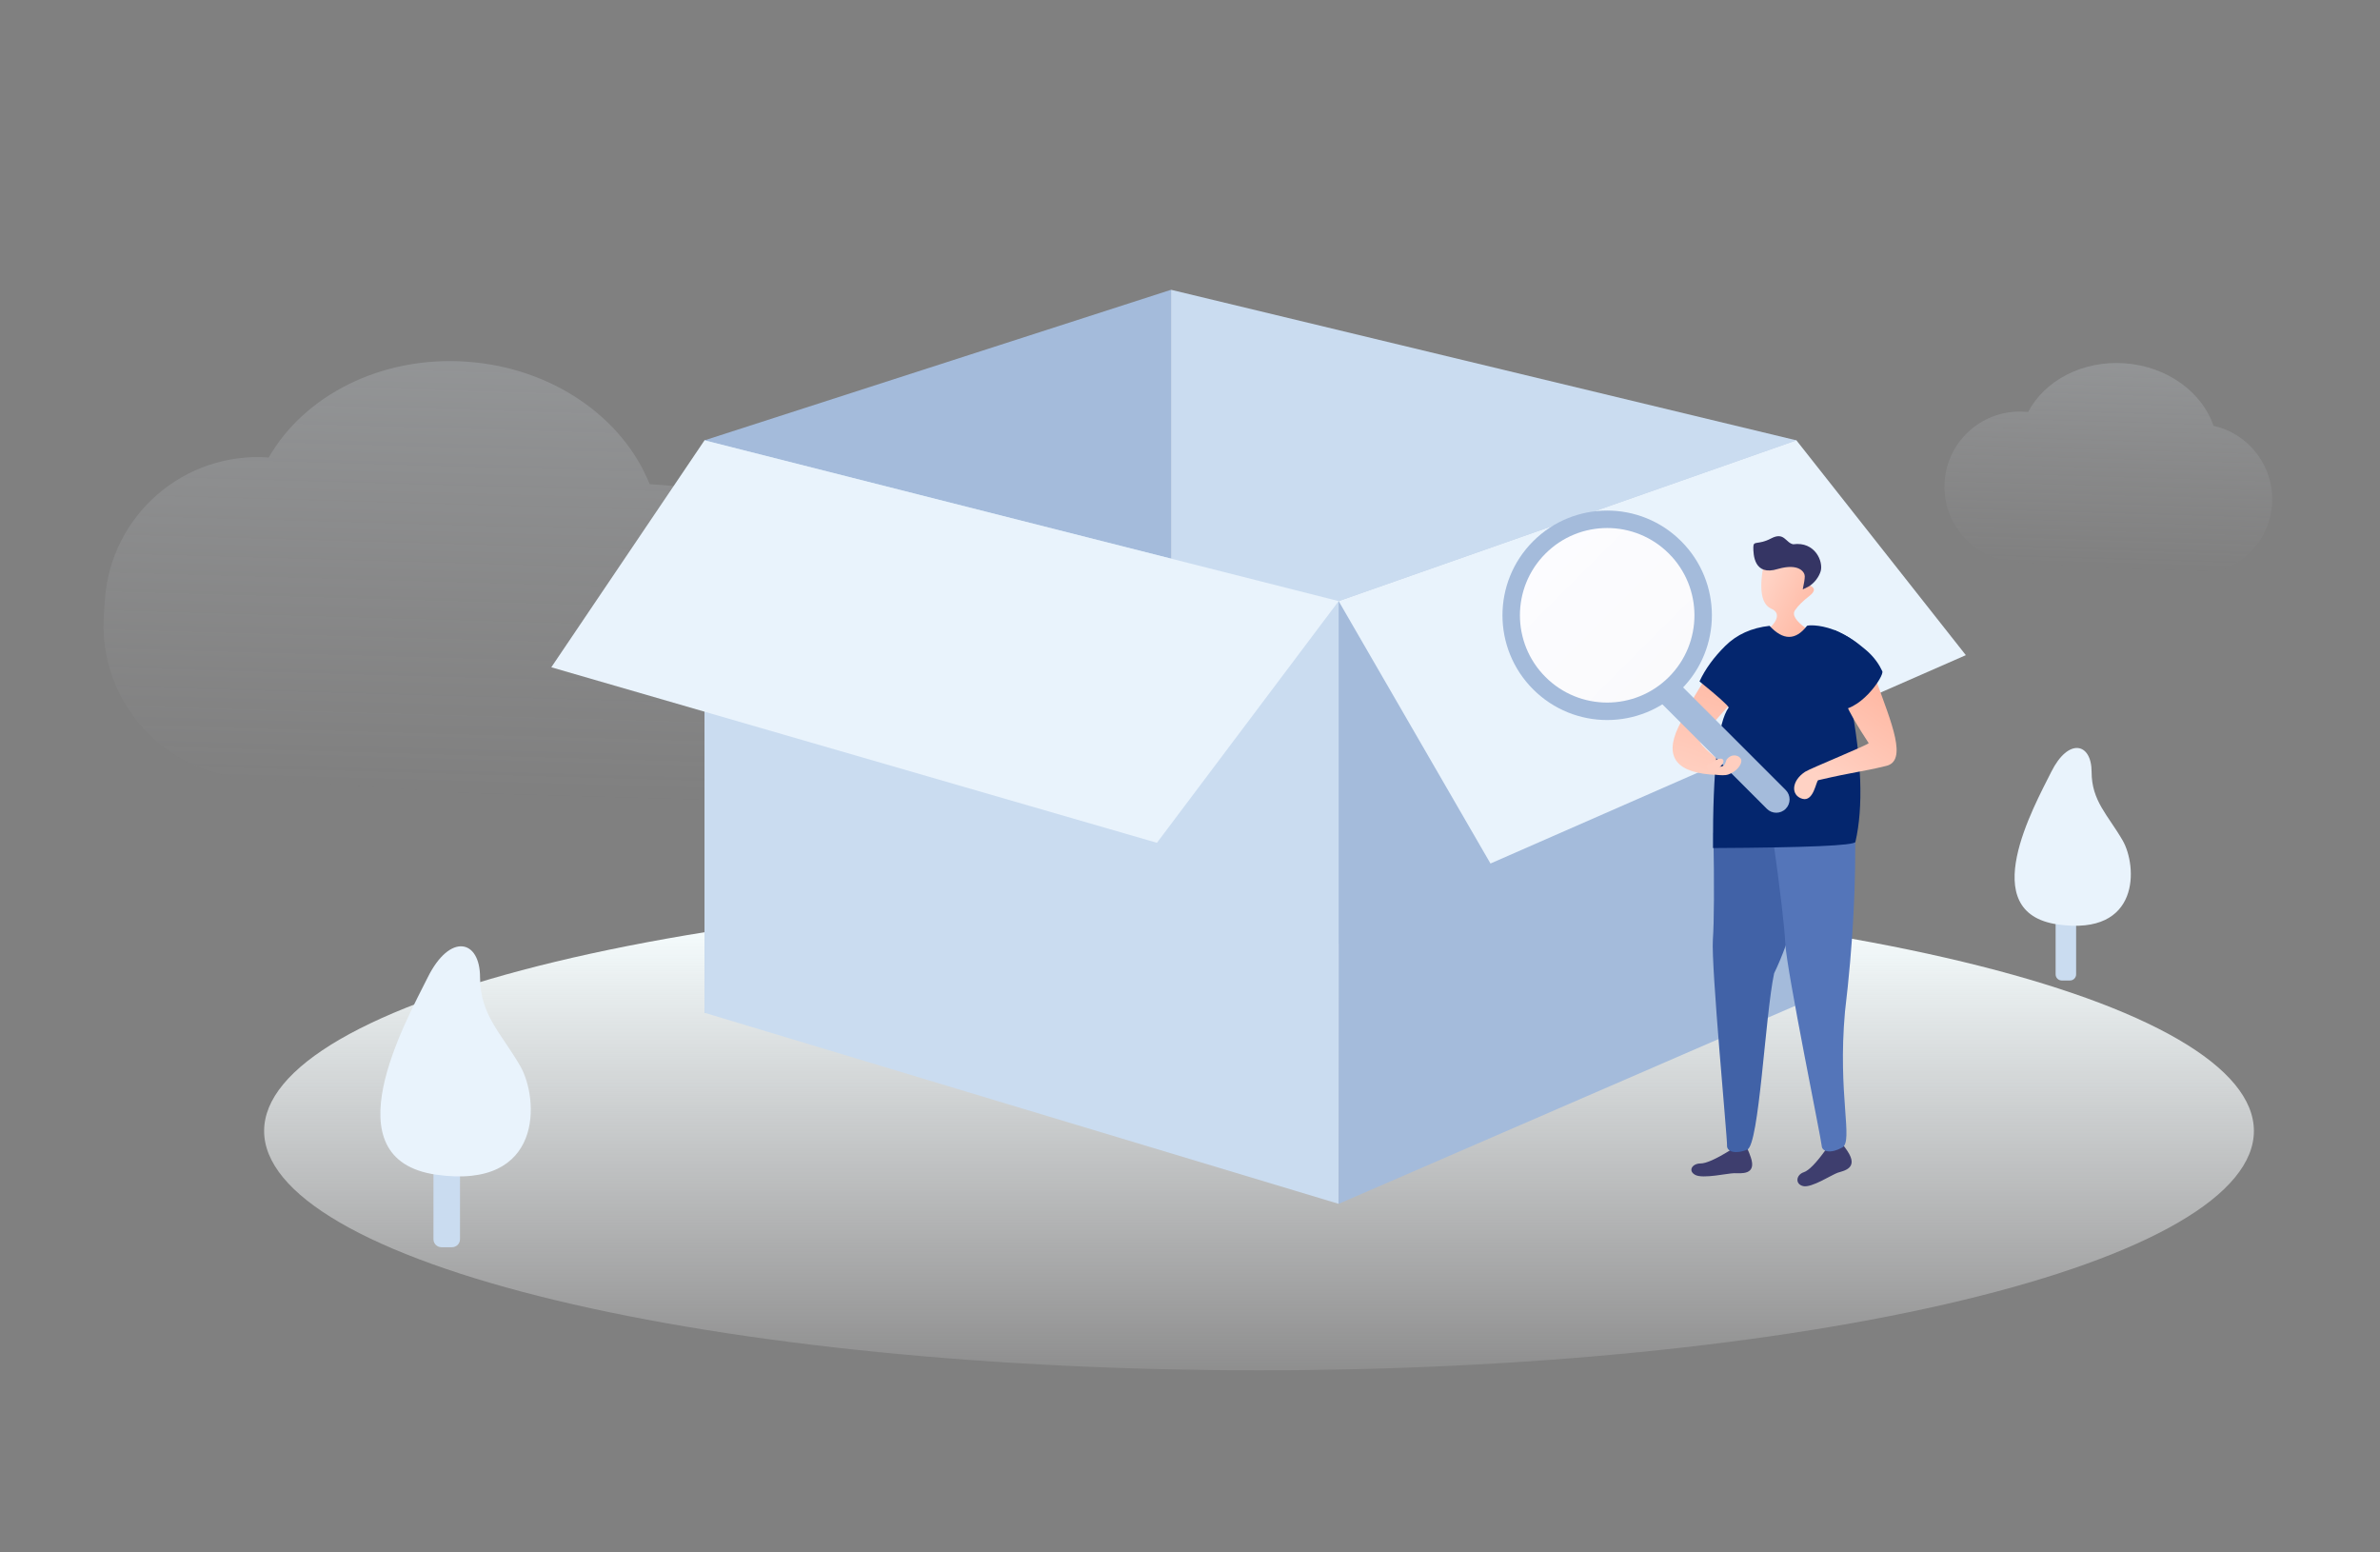 <svg xmlns="http://www.w3.org/2000/svg" xmlns:xlink="http://www.w3.org/1999/xlink" fill="none" version="1.1" width="230" height="150" viewBox="0 0 230 150"><rect x="0" y="0" width="230" height="150" fill="#808080" stroke="none"/><defs><linearGradient x1="0.5" y1="1.119" x2="0.5" y2="0.085" id="master_svg0_279_15207"><stop offset="0%" stop-color="#FCFCFE" stop-opacity="0"/><stop offset="100%" stop-color="#F4FBFC" stop-opacity="1"/></linearGradient><linearGradient x1="0.527" y1="0.003" x2="0.484" y2="0.968" id="master_svg1_279_14938"><stop offset="0%" stop-color="#E9F3FC" stop-opacity="1"/><stop offset="100%" stop-color="#DEDEE6" stop-opacity="0"/></linearGradient><linearGradient x1="0.527" y1="0.003" x2="0.484" y2="0.968" id="master_svg2_279_14938"><stop offset="0%" stop-color="#E9F3FC" stop-opacity="1"/><stop offset="100%" stop-color="#DEDEE6" stop-opacity="0"/></linearGradient><linearGradient x1="0.439" y1="1.053" x2="0.684" y2="0.149" id="master_svg3_279_14543"><stop offset="0%" stop-color="#FFD2C4" stop-opacity="1"/><stop offset="100%" stop-color="#FFB8A3" stop-opacity="1"/></linearGradient><linearGradient x1="0.209" y1="0.161" x2="0.985" y2="0.711" id="master_svg4_279_14544"><stop offset="0%" stop-color="#FFD2C4" stop-opacity="1"/><stop offset="100%" stop-color="#FFB8A3" stop-opacity="1"/></linearGradient><linearGradient x1="0.146" y1="0.146" x2="0.854" y2="0.854" id="master_svg5_279_14552"><stop offset="0%" stop-color="#FCFCFF" stop-opacity="1"/><stop offset="100%" stop-color="#FAFAFC" stop-opacity="1"/></linearGradient><linearGradient x1="0.465" y1="0.95" x2="0.787" y2="0.287" id="master_svg6_279_14553"><stop offset="0%" stop-color="#FFD2C4" stop-opacity="1"/><stop offset="100%" stop-color="#FFB8A3" stop-opacity="1"/></linearGradient></defs><g><g></g><g><path d="M217.814,109.277Q217.814,109.845,217.698,110.412Q217.583,110.979,217.351,111.544Q217.12,112.109,216.774,112.671Q216.427,113.233,215.967,113.789Q215.506,114.346,214.933,114.897Q214.359,115.448,213.674,115.991Q212.989,116.534,212.194,117.069Q211.399,117.603,210.496,118.128Q209.592,118.653,208.583,119.166Q207.574,119.679,206.462,120.18Q205.349,120.68,204.136,121.167Q202.922,121.654,201.611,122.126Q200.3,122.599,198.894,123.055Q197.488,123.511,195.99,123.949Q194.493,124.388,192.908,124.809Q191.323,125.23,189.654,125.631Q187.985,126.033,186.236,126.414Q184.487,126.795,182.663,127.155Q180.838,127.516,178.943,127.854Q177.047,128.192,175.084,128.507Q173.122,128.823,171.098,129.115Q169.073,129.407,166.992,129.674Q164.91,129.942,162.776,130.185Q160.643,130.427,158.462,130.645Q156.282,130.862,154.059,131.053Q151.837,131.244,149.579,131.409Q147.32,131.574,145.03,131.712Q142.741,131.85,140.426,131.961Q138.111,132.072,135.777,132.155Q133.442,132.238,131.093,132.294Q128.744,132.349,126.387,132.377Q124.03,132.405,121.67,132.405Q119.309,132.405,116.952,132.377Q114.595,132.349,112.246,132.294Q109.897,132.238,107.562,132.155Q105.227,132.072,102.913,131.961Q100.598,131.85,98.308,131.712Q96.019,131.574,93.76,131.409Q91.502,131.244,89.279,131.053Q87.057,130.862,84.876,130.645Q82.696,130.427,80.562,130.185Q78.429,129.942,76.347,129.674Q74.266,129.407,72.241,129.115Q70.217,128.823,68.254,128.507Q66.292,128.192,64.396,127.854Q62.5,127.516,60.676,127.155Q58.851,126.795,57.102,126.414Q55.354,126.033,53.685,125.631Q52.016,125.23,50.431,124.809Q48.846,124.388,47.348,123.949Q45.851,123.511,44.445,123.055Q43.039,122.599,41.728,122.126Q40.417,121.654,39.203,121.167Q37.99,120.68,36.877,120.18Q35.765,119.679,34.755,119.166Q33.746,118.653,32.843,118.128Q31.94,117.603,31.145,117.069Q30.35,116.534,29.664,115.991Q28.979,115.448,28.406,114.897Q27.832,114.346,27.372,113.789Q26.911,113.233,26.565,112.671Q26.219,112.109,25.987,111.544Q25.756,110.979,25.64,110.412Q25.524,109.845,25.524,109.277Q25.524,108.71,25.64,108.143Q25.756,107.576,25.987,107.01Q26.219,106.445,26.565,105.884Q26.911,105.322,27.372,104.765Q27.832,104.209,28.406,103.658Q28.979,103.107,29.664,102.564Q30.35,102.02,31.145,101.486Q31.94,100.951,32.843,100.427Q33.746,99.902,34.755,99.389Q35.765,98.876,36.877,98.375Q37.99,97.874,39.203,97.387Q40.417,96.9,41.728,96.428Q43.039,95.956,44.445,95.5Q45.851,95.044,47.348,94.605Q48.846,94.166,50.431,93.746Q52.016,93.325,53.685,92.924Q55.354,92.522,57.102,92.141Q58.851,91.76,60.676,91.399Q62.5,91.039,64.396,90.701Q66.292,90.363,68.254,90.047Q70.217,89.732,72.241,89.44Q74.266,89.148,76.347,88.881Q78.429,88.613,80.562,88.37Q82.696,88.127,84.876,87.91Q87.057,87.693,89.279,87.502Q91.502,87.31,93.76,87.146Q96.019,86.981,98.308,86.843Q100.598,86.705,102.913,86.594Q105.227,86.483,107.562,86.4Q109.897,86.317,112.246,86.261Q114.595,86.205,116.952,86.178Q119.309,86.15,121.67,86.15Q124.03,86.15,126.387,86.178Q128.744,86.205,131.093,86.261Q133.442,86.317,135.777,86.4Q138.111,86.483,140.426,86.594Q142.741,86.705,145.03,86.843Q147.32,86.981,149.579,87.146Q151.837,87.31,154.059,87.502Q156.282,87.693,158.462,87.91Q160.643,88.127,162.776,88.37Q164.91,88.613,166.992,88.881Q169.073,89.148,171.098,89.44Q173.122,89.732,175.084,90.047Q177.047,90.363,178.943,90.701Q180.838,91.039,182.663,91.399Q184.487,91.76,186.236,92.141Q187.985,92.522,189.654,92.924Q191.323,93.325,192.908,93.746Q194.493,94.166,195.99,94.605Q197.488,95.044,198.894,95.5Q200.3,95.956,201.611,96.428Q202.922,96.9,204.136,97.387Q205.349,97.874,206.462,98.375Q207.574,98.876,208.583,99.389Q209.592,99.902,210.496,100.427Q211.399,100.951,212.194,101.486Q212.989,102.02,213.674,102.564Q214.359,103.107,214.933,103.658Q215.506,104.209,215.967,104.765Q216.427,105.322,216.774,105.884Q217.12,106.445,217.351,107.01Q217.583,107.576,217.698,108.143Q217.814,108.71,217.814,109.277Z" fill="url(#master_svg0_279_15207)" fill-opacity="1"/></g><g style="opacity:0.182;"><path d="M45.113,34.948C53.411,35.528,60.221,40.379,62.783,46.781L64.309,46.888C72.459,47.458,78.605,54.527,78.035,62.678L77.932,64.144C77.362,72.294,70.292,78.44,62.142,77.87L23.762,75.186C15.611,74.616,9.467,67.547,10.037,59.396L10.139,57.93C10.709,49.78,17.778,43.634,25.928,44.204L25.968,44.207C29.397,38.224,36.815,34.367,45.113,34.947L45.113,34.948Z" fill="url(#master_svg1_279_14938)" fill-opacity="1"/></g><g><path d="M199.247,85.489L200.04,85.489C200.368,85.489,200.634,85.755,200.634,86.084L200.634,94.145C200.634,94.474,200.368,94.74,200.04,94.74L199.247,94.74C198.918,94.74,198.652,94.474,198.652,94.145L198.652,86.084C198.652,85.755,198.918,85.489,199.247,85.489Z" fill-rule="evenodd" fill="#CADCF0" fill-opacity="1"/></g><g><path d="M198.228,74.586C196.562,77.927,190.828,88.177,198.863,89.324C206.899,90.472,206.54,83.65,205.131,81.209C203.721,78.767,202.13,77.4,202.13,74.586C202.13,71.771,199.893,71.244,198.228,74.586Z" fill-rule="evenodd" fill="#E9F3FC" fill-opacity="1"/></g><g><path d="M42.662,108.539L43.68,108.539C44.108,108.539,44.454,108.885,44.454,109.312L44.454,119.738C44.454,120.165,44.108,120.511,43.681,120.511L42.661,120.511C42.234,120.511,41.888,120.165,41.889,119.738L41.889,109.312C41.889,108.885,42.234,108.539,42.662,108.539L42.662,108.539Z" fill-rule="evenodd" fill="#CADCF0" fill-opacity="1"/></g><g><path d="M41.34,94.429C39.185,98.754,31.763,112.018,42.162,113.503C52.561,114.988,52.097,106.16,50.273,103C48.449,99.841,46.391,98.072,46.391,94.429C46.391,90.787,43.496,90.104,41.34,94.429Z" fill-rule="evenodd" fill="#E9F3FC" fill-opacity="1"/></g><g style="opacity:0.182;"><path d="M205.313,35.102C209.441,35.39,212.8,37.892,213.916,41.144C217.362,41.918,219.82,45.112,219.567,48.743C219.286,52.747,215.813,55.766,211.808,55.487L194.67,54.288C190.665,54.008,187.645,50.534,187.926,46.53C188.205,42.525,191.679,39.506,195.684,39.786L195.994,39.808C197.576,36.787,201.222,34.815,205.313,35.102Z" fill="url(#master_svg2_279_14938)" fill-opacity="1"/></g><g><path d="M113.166,28L113.166,88.976L173.603,97.136L173.603,42.547L113.166,28Z" fill-rule="evenodd" fill="#CADCF0" fill-opacity="1"/></g><g><path d="M68.082,42.547L113.166,28L113.166,81.434L68.082,97.857L68.082,42.547Z" fill-rule="evenodd" fill="#A4BBDB" fill-opacity="1"/></g><g><path d="M68.082,42.547L68.082,97.857L129.365,116.319L129.365,58.081L68.082,42.547Z" fill="#CADCF0" fill-opacity="1"/></g><g><path d="M129.366,58.081L129.366,116.319L173.604,97.136L173.604,42.547L129.366,58.081Z" fill="#A4BBDB" fill-opacity="1"/></g><g><path d="M68.082,42.547L53.277,64.475L111.804,81.434L129.366,58.081L68.082,42.547Z" fill-rule="evenodd" fill="#E9F3FC" fill-opacity="1"/></g><g><path d="M129.366,58.081L144.037,83.436L189.976,63.304L173.604,42.547L129.366,58.081Z" fill-rule="evenodd" fill="#E9F3FC" fill-opacity="1"/></g><g><path d="M169.88,65.079C166.764,68.484,164.898,70.589,164.28,71.391C164.034,71.74,165.054,72.724,167.339,74.343C170.501,74.139,171.84,74.304,171.354,74.838C171.034,75.169,169.818,76.146,169.397,75.589C169.116,75.219,167.973,74.982,165.969,74.878C162.054,74.744,160.794,73.208,162.189,70.269C163.583,67.332,165.135,64.851,166.844,62.827L169.713,64.764L169.88,65.079Z" fill-rule="evenodd" fill="url(#master_svg3_279_14543)" fill-opacity="1"/></g><g><path d="M170.463,54.41C169.968,56.903,170.2,58.369,171.16,58.809C172.416,59.337,171.204,60.57,170.949,60.704C170.781,60.793,170.93,61.049,171.399,61.471C172.194,61.894,172.778,62.063,173.151,61.977C173.524,61.891,173.979,61.467,174.516,60.704C173.516,59.978,173.167,59.395,173.472,58.957C173.775,58.518,174.237,58.06,174.857,57.583C175.458,57.118,175.435,56.764,174.787,56.522C174.944,56.082,175.002,55.58,174.961,55.017L172.853,54.41L170.706,53.937L170.463,54.41Z" fill-rule="evenodd" fill="url(#master_svg4_279_14544)" fill-opacity="1"/></g><g><path d="M171.809,54.976C173.864,54.385,174.41,55.293,174.41,55.677C174.41,55.934,174.345,56.358,174.215,56.951C174.397,56.872,174.575,56.786,174.749,56.692C175.379,56.332,175.797,55.694,175.946,55.197C176.223,54.267,175.407,52.296,173.291,52.59C172.553,52.449,172.436,51.352,171.153,52.027C169.871,52.702,169.439,52.183,169.439,52.875C169.439,53.567,169.492,55.699,171.809,54.976Z" fill-rule="evenodd" fill="#353564" fill-opacity="1"/></g><g><path d="M167.165,111.165C165.813,112.002,164.868,112.419,164.331,112.419C163.526,112.419,163.09,113.141,163.839,113.53C164.589,113.92,166.988,113.358,167.602,113.358C168.216,113.358,169.798,113.581,169.192,111.819C168.788,110.643,168.417,110.143,168.079,110.318L167.165,110.565L167.165,111.165ZM176.446,111.081C175.511,112.38,174.8,113.108,174.313,113.266C173.583,113.505,173.439,114.408,174.254,114.605C175.068,114.801,177.048,113.49,177.606,113.308C178.163,113.127,179.674,112.898,178.512,111.184C177.736,110.041,177.226,109.614,176.98,109.902L176.238,110.438L176.446,111.081Z" fill-rule="evenodd" fill="#3E3E6E" fill-opacity="1"/></g><g><path d="M175.172,80.295C174.293,86.16,173.051,90.743,171.449,94.046C170.573,98.16,170.012,110.612,168.849,111.083C167.685,111.555,166.856,111.272,166.898,110.67C166.94,110.067,165.348,93.374,165.53,90.778C165.65,89.047,165.668,85.614,165.582,80.478L175.172,80.295Z" fill-rule="evenodd" fill="#4162A7" fill-opacity="1"/></g><g><path d="M179.264,79.627C179.389,85.257,179.067,91.301,178.296,97.759C177.576,105.808,179.13,110.267,178.032,110.876C176.934,111.487,176.077,111.308,176.046,110.705C176.014,110.101,172.67,93.809,172.534,91.21C172.443,89.477,172.044,86.067,171.335,80.98L179.264,79.627Z" fill-rule="evenodd" fill="#5475B9" fill-opacity="1"/></g><g><path d="M171.009,60.471C172.321,61.894,173.526,61.894,174.626,60.471C174.817,60.342,178.854,60.141,181.716,64.792C181.744,64.969,180.942,65.928,179.307,67.669L178.807,67.669C179.918,73.392,180.084,77.951,179.307,81.346C179.205,81.699,174.617,81.898,165.541,81.942C165.517,74.285,166.024,69.758,167.061,68.361C166.934,68.103,165.993,67.263,164.237,65.839C164.79,64.65,165.621,63.505,166.731,62.407C167.841,61.309,169.267,60.664,171.009,60.471Z" fill-rule="evenodd" fill="#04266E" fill-opacity="1"/></g><g><path d="M152.125,55.891C151.622,55.388,150.808,55.389,150.305,55.891C149.803,56.394,149.803,57.209,150.306,57.711L170.747,78.152C171.249,78.655,172.064,78.655,172.567,78.152C173.069,77.649,173.069,76.835,172.566,76.332L152.125,55.891Z" fill="#A4BBDB" fill-opacity="1"/></g><g><path d="M162.471,66.608C166.423,62.656,166.423,56.249,162.471,52.297C158.52,48.345,152.113,48.345,148.161,52.297C144.209,56.249,144.209,62.656,148.161,66.608C152.113,70.56,158.52,70.56,162.471,66.608Z" fill="#A4BBDB" fill-opacity="1"/></g><g><path d="M161.279,65.415C164.572,62.122,164.572,56.783,161.279,53.489C157.985,50.196,152.646,50.196,149.354,53.489C146.06,56.783,146.06,62.122,149.354,65.415C152.646,68.708,157.985,68.708,161.279,65.415Z" fill="url(#master_svg5_279_14552)" fill-opacity="1"/></g><g><path d="M178.213,67.312C178.11,67.957,179.906,70.775,180.582,71.795C180.801,71.87,174.938,74.245,174.441,74.574C173.085,75.473,173.069,76.865,174.177,77.183C175.284,77.5,175.501,75.434,175.715,75.384C179.447,74.52,179.773,74.614,182.251,74.012C184.39,73.549,182.775,69.828,181.337,65.823C179.899,61.818,178.315,66.667,178.213,67.312Z" fill-rule="evenodd" fill="url(#master_svg6_279_14553)" fill-opacity="1"/></g><g><path d="M177.268,60.868C177.951,61.194,178.427,61.439,178.695,61.6C179.397,62.021,179.876,62.436,180.185,62.687C181.143,63.462,181.624,64.257,181.902,64.853C182.133,65.266,179.675,69.004,177.268,68.58C176.939,68.567,176.415,67.796,175.697,66.266L177.268,60.868Z" fill-rule="evenodd" fill="#04266E" fill-opacity="1"/></g><g><path d="M167.012,74.836C167.835,74.568,168.395,73.805,168.261,73.392C168.126,72.98,167.353,72.743,166.864,73.391C166.724,73.577,166.792,74.492,165.403,73.865C165.029,73.696,164.93,73.892,165.013,74.147C165.092,74.39,164.97,74.78,165.879,74.868C166.222,74.901,166.673,74.945,167.012,74.836Z" fill-rule="evenodd" fill="#FFCEBF" fill-opacity="1"/></g><g><path d="M166.109,74.183C166.46,73.928,166.641,73.579,166.513,73.403C166.386,73.229,165.998,73.292,165.648,73.547C165.297,73.802,165.116,74.15,165.243,74.326C165.371,74.501,165.759,74.437,166.109,74.183Z" fill="#FFCEBF" fill-opacity="1"/></g></g></svg>